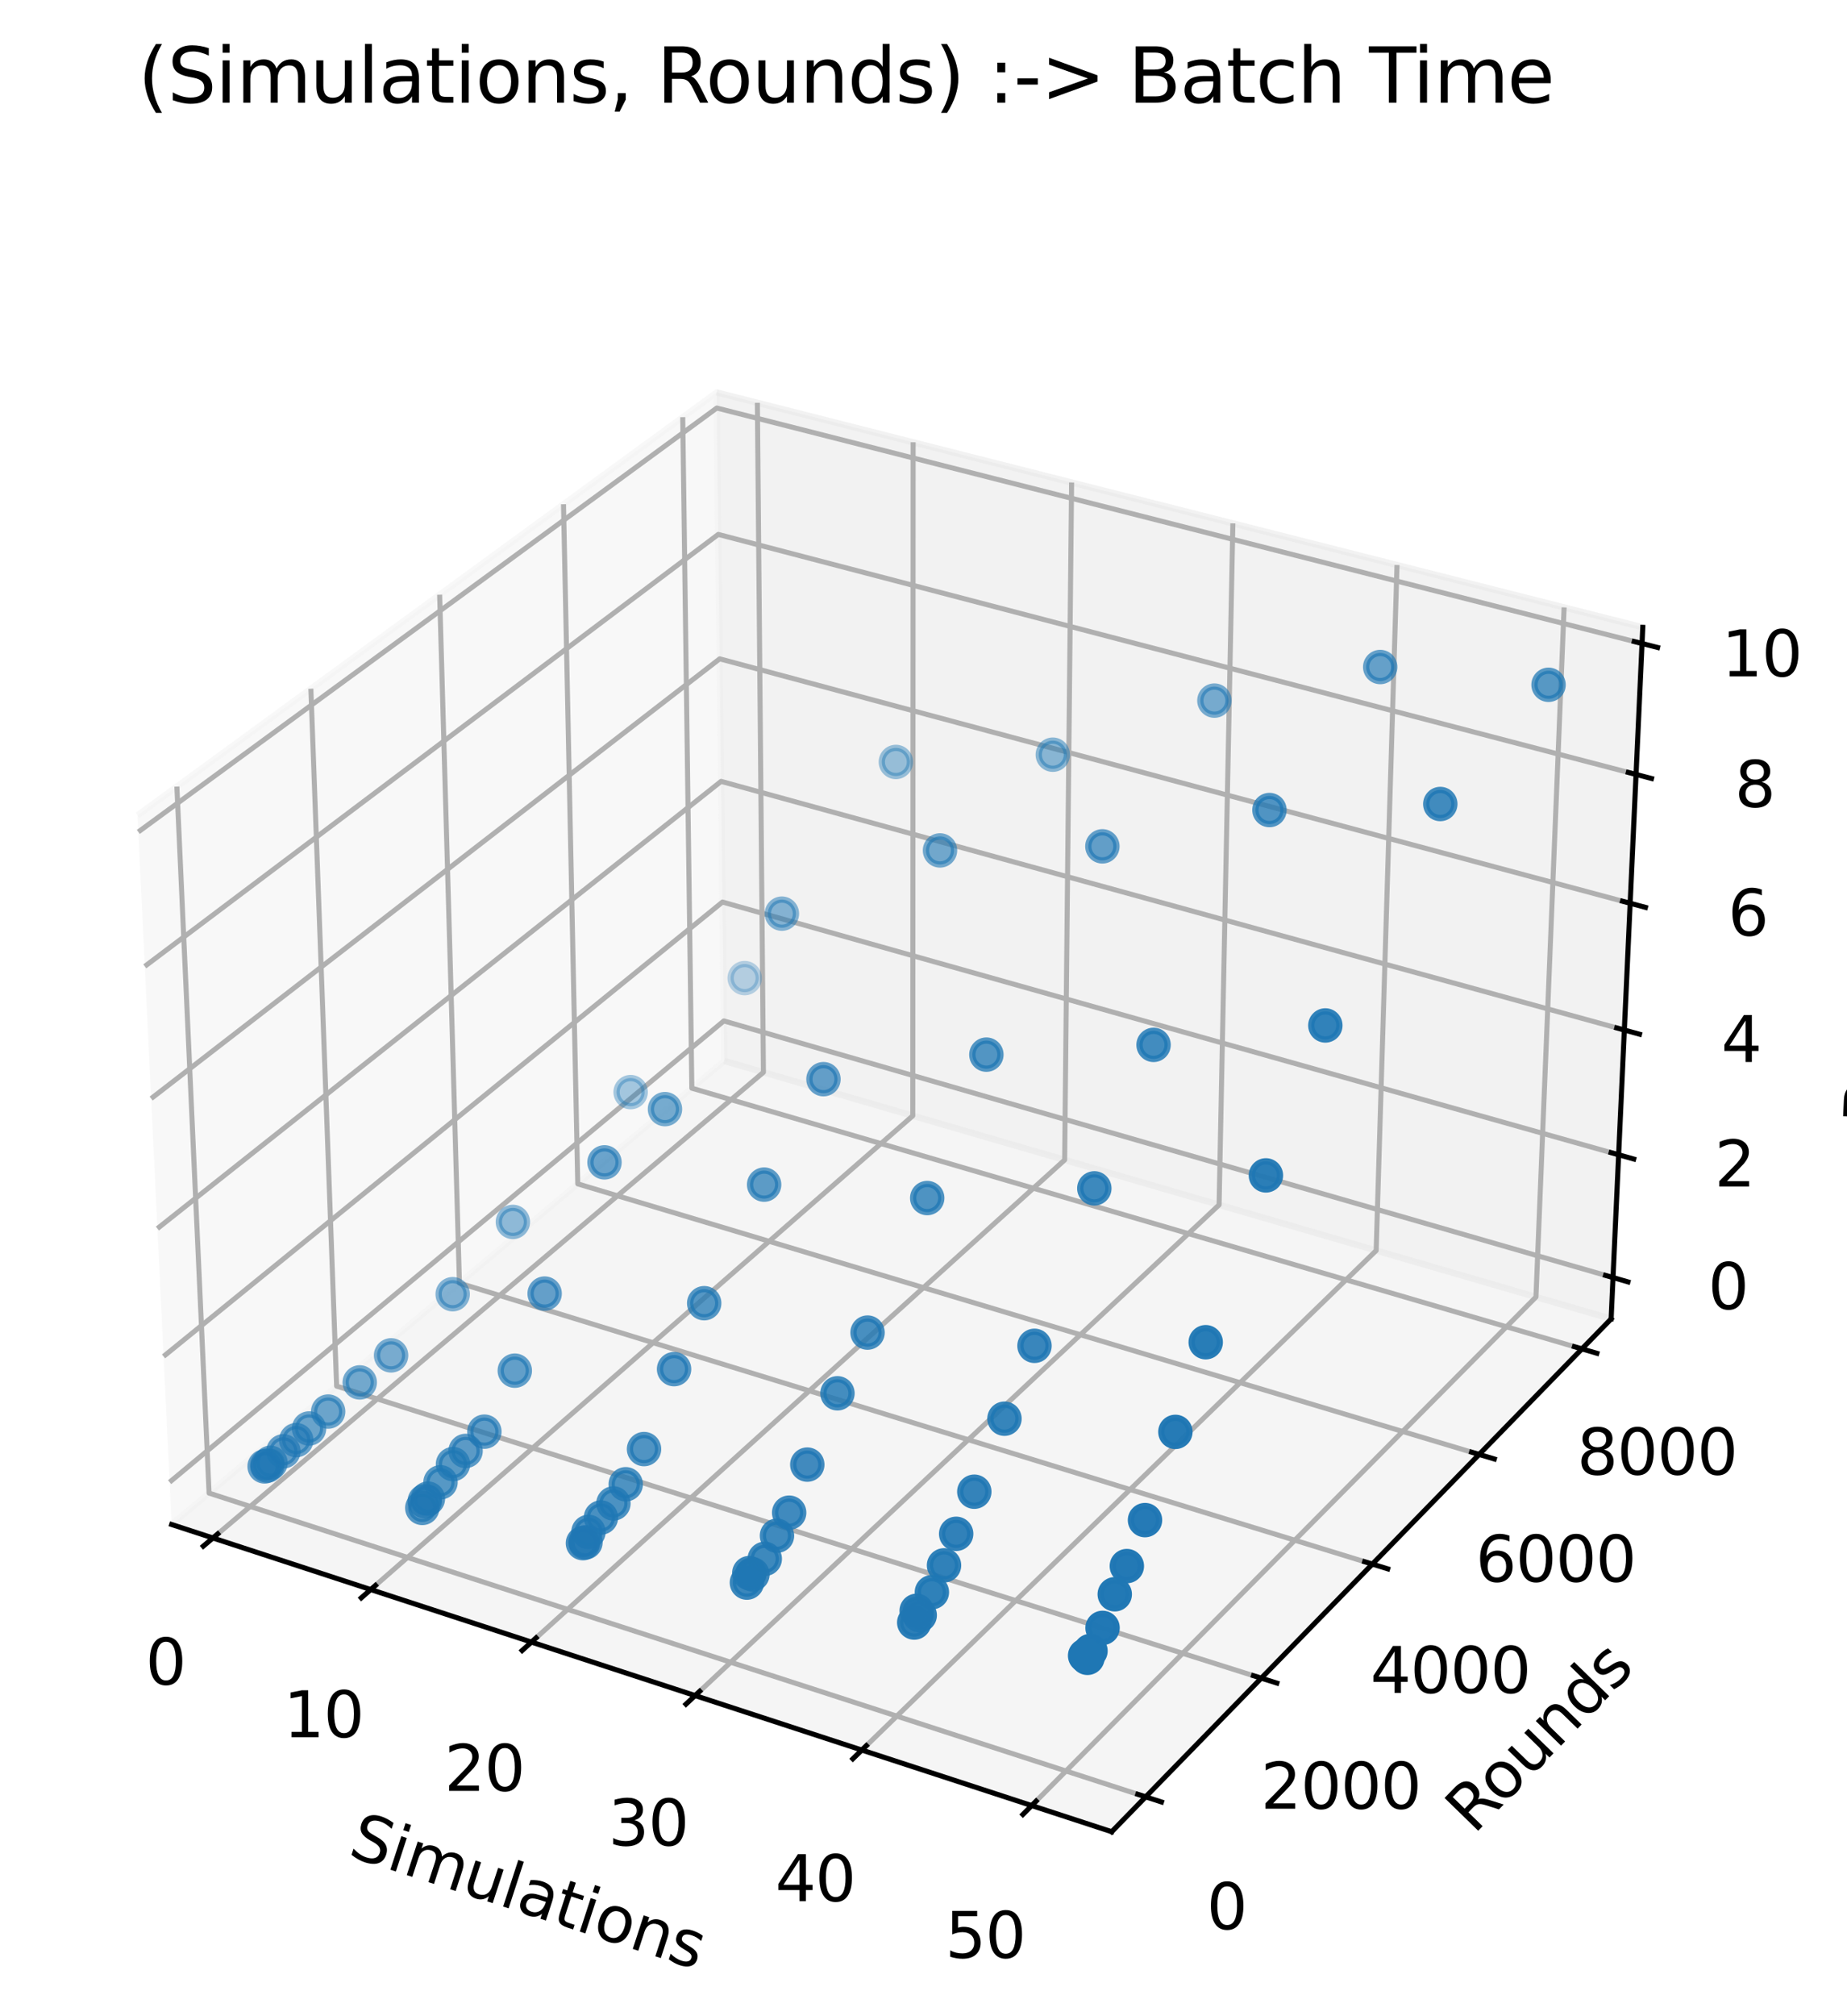 <?xml version="1.0" encoding="utf-8" standalone="no"?>
<!DOCTYPE svg PUBLIC "-//W3C//DTD SVG 1.1//EN"
  "http://www.w3.org/Graphics/SVG/1.1/DTD/svg11.dtd">
<svg xmlns:xlink="http://www.w3.org/1999/xlink" width="293.693pt" height="320.401pt" viewBox="0 0 293.693 320.401" xmlns="http://www.w3.org/2000/svg" version="1.1">
 <defs>
  <style type="text/css">*{stroke-linejoin: round; stroke-linecap: butt}</style>
 </defs>
 <g id="figure_1">
  <g id="patch_1">
   <path d="M 0 320.401 
L 293.693 320.401 
L 293.693 0 
L 0 0 
z
" style="fill: #ffffff"/>
  </g>
  <g id="patch_2">
   <path d="M 7.2 307.872 
L 273.312 307.872 
L 273.312 41.76 
L 7.2 41.76 
z
" style="fill: #ffffff"/>
  </g>
  <g id="pane3d_1">
   <g id="patch_3">
    <path d="M 27.293 242.257 
L 115.172 168.595 
L 113.951 62.362 
L 21.866 129.561 
" style="fill: #f2f2f2; opacity: 0.5; stroke: #f2f2f2; stroke-linejoin: miter"/>
   </g>
  </g>
  <g id="pane3d_2">
   <g id="patch_4">
    <path d="M 115.172 168.595 
L 256.186 209.583 
L 261.219 99.69 
L 113.951 62.362 
" style="fill: #e6e6e6; opacity: 0.5; stroke: #e6e6e6; stroke-linejoin: miter"/>
   </g>
  </g>
  <g id="pane3d_3">
   <g id="patch_5">
    <path d="M 27.293 242.257 
L 176.775 291.078 
L 256.186 209.583 
L 115.172 168.595 
" style="fill: #ececec; opacity: 0.5; stroke: #ececec; stroke-linejoin: miter"/>
   </g>
  </g>
  <g id="grid3d_1">
   <g id="Line3DCollection_1">
    <path d="M 33.858 244.401 
L 121.391 170.403 
L 120.432 64.005 
" style="fill: none; stroke: #b0b0b0; stroke-width: 0.8"/>
    <path d="M 58.952 252.597 
L 145.142 177.306 
L 145.197 70.282 
" style="fill: none; stroke: #b0b0b0; stroke-width: 0.8"/>
    <path d="M 84.506 260.943 
L 169.291 184.326 
L 170.396 76.669 
" style="fill: none; stroke: #b0b0b0; stroke-width: 0.8"/>
    <path d="M 110.532 269.443 
L 193.849 191.464 
L 196.04 83.169 
" style="fill: none; stroke: #b0b0b0; stroke-width: 0.8"/>
    <path d="M 137.043 278.102 
L 218.826 198.724 
L 222.141 89.785 
" style="fill: none; stroke: #b0b0b0; stroke-width: 0.8"/>
    <path d="M 164.053 286.923 
L 244.233 206.108 
L 248.711 96.52 
" style="fill: none; stroke: #b0b0b0; stroke-width: 0.8"/>
   </g>
  </g>
  <g id="grid3d_2">
   <g id="Line3DCollection_2">
    <path d="M 28.125 124.993 
L 33.246 237.268 
L 182.176 285.535 
" style="fill: none; stroke: #b0b0b0; stroke-width: 0.8"/>
    <path d="M 49.43 109.446 
L 53.528 220.266 
L 200.556 266.673 
" style="fill: none; stroke: #b0b0b0; stroke-width: 0.8"/>
    <path d="M 69.907 94.503 
L 73.056 203.898 
L 218.216 248.549 
" style="fill: none; stroke: #b0b0b0; stroke-width: 0.8"/>
    <path d="M 89.602 80.13 
L 91.871 188.127 
L 235.198 231.122 
" style="fill: none; stroke: #b0b0b0; stroke-width: 0.8"/>
    <path d="M 108.561 66.295 
L 110.01 172.923 
L 251.541 214.35 
" style="fill: none; stroke: #b0b0b0; stroke-width: 0.8"/>
   </g>
  </g>
  <g id="grid3d_3">
   <g id="Line3DCollection_3">
    <path d="M 256.487 203.015 
L 115.099 162.234 
L 26.969 235.533 
" style="fill: none; stroke: #b0b0b0; stroke-width: 0.8"/>
    <path d="M 257.381 183.503 
L 114.882 143.344 
L 26.007 215.547 
" style="fill: none; stroke: #b0b0b0; stroke-width: 0.8"/>
    <path d="M 258.288 163.679 
L 114.661 124.166 
L 25.029 195.229 
" style="fill: none; stroke: #b0b0b0; stroke-width: 0.8"/>
    <path d="M 259.211 143.536 
L 114.437 104.694 
L 24.034 174.571 
" style="fill: none; stroke: #b0b0b0; stroke-width: 0.8"/>
    <path d="M 260.148 123.065 
L 114.21 84.921 
L 23.022 153.564 
" style="fill: none; stroke: #b0b0b0; stroke-width: 0.8"/>
    <path d="M 261.101 102.258 
L 113.979 64.839 
L 21.993 132.199 
" style="fill: none; stroke: #b0b0b0; stroke-width: 0.8"/>
   </g>
  </g>
  <g id="axis3d_1">
   <g id="line2d_1">
    <path d="M 27.293 242.257 
L 176.775 291.078 
" style="fill: none; stroke: #000000; stroke-width: 0.8; stroke-linecap: square"/>
   </g>
   <g id="xtick_1">
    <g id="line2d_2">
     <path d="M 34.62 243.757 
L 32.33 245.693 
" style="fill: none; stroke: #000000; stroke-width: 0.8; stroke-linecap: square"/>
    </g>
    <g id="text_1">
     <!-- 0 -->
     <g transform="translate(23.145 267.693) scale(0.1 -0.1)">
      <defs>
       <path id="DejaVuSans-30" d="M 2034 4250 
Q 1547 4250 1301 3770 
Q 1056 3291 1056 2328 
Q 1056 1369 1301 889 
Q 1547 409 2034 409 
Q 2525 409 2770 889 
Q 3016 1369 3016 2328 
Q 3016 3291 2770 3770 
Q 2525 4250 2034 4250 
z
M 2034 4750 
Q 2819 4750 3233 4129 
Q 3647 3509 3647 2328 
Q 3647 1150 3233 529 
Q 2819 -91 2034 -91 
Q 1250 -91 836 529 
Q 422 1150 422 2328 
Q 422 3509 836 4129 
Q 1250 4750 2034 4750 
z
" transform="scale(0.016)"/>
      </defs>
      <use xlink:href="#DejaVuSans-30"/>
     </g>
    </g>
   </g>
   <g id="xtick_2">
    <g id="line2d_3">
     <path d="M 59.703 251.941 
L 57.447 253.912 
" style="fill: none; stroke: #000000; stroke-width: 0.8; stroke-linecap: square"/>
    </g>
    <g id="text_2">
     <!-- 10 -->
     <g transform="translate(45.084 276.063) scale(0.1 -0.1)">
      <defs>
       <path id="DejaVuSans-31" d="M 794 531 
L 1825 531 
L 1825 4091 
L 703 3866 
L 703 4441 
L 1819 4666 
L 2450 4666 
L 2450 531 
L 3481 531 
L 3481 0 
L 794 0 
L 794 531 
z
" transform="scale(0.016)"/>
      </defs>
      <use xlink:href="#DejaVuSans-31"/>
      <use xlink:href="#DejaVuSans-30" x="63.623"/>
     </g>
    </g>
   </g>
   <g id="xtick_3">
    <g id="line2d_4">
     <path d="M 85.245 260.275 
L 83.024 262.282 
" style="fill: none; stroke: #000000; stroke-width: 0.8; stroke-linecap: square"/>
    </g>
    <g id="text_3">
     <!-- 20 -->
     <g transform="translate(70.665 284.586) scale(0.1 -0.1)">
      <defs>
       <path id="DejaVuSans-32" d="M 1228 531 
L 3431 531 
L 3431 0 
L 469 0 
L 469 531 
Q 828 903 1448 1529 
Q 2069 2156 2228 2338 
Q 2531 2678 2651 2914 
Q 2772 3150 2772 3378 
Q 2772 3750 2511 3984 
Q 2250 4219 1831 4219 
Q 1534 4219 1204 4116 
Q 875 4013 500 3803 
L 500 4441 
Q 881 4594 1212 4672 
Q 1544 4750 1819 4750 
Q 2544 4750 2975 4387 
Q 3406 4025 3406 3419 
Q 3406 3131 3298 2873 
Q 3191 2616 2906 2266 
Q 2828 2175 2409 1742 
Q 1991 1309 1228 531 
z
" transform="scale(0.016)"/>
      </defs>
      <use xlink:href="#DejaVuSans-32"/>
      <use xlink:href="#DejaVuSans-30" x="63.623"/>
     </g>
    </g>
   </g>
   <g id="xtick_4">
    <g id="line2d_5">
     <path d="M 111.259 268.762 
L 109.074 270.807 
" style="fill: none; stroke: #000000; stroke-width: 0.8; stroke-linecap: square"/>
    </g>
    <g id="text_4">
     <!-- 30 -->
     <g transform="translate(96.721 293.267) scale(0.1 -0.1)">
      <defs>
       <path id="DejaVuSans-33" d="M 2597 2516 
Q 3050 2419 3304 2112 
Q 3559 1806 3559 1356 
Q 3559 666 3084 287 
Q 2609 -91 1734 -91 
Q 1441 -91 1130 -33 
Q 819 25 488 141 
L 488 750 
Q 750 597 1062 519 
Q 1375 441 1716 441 
Q 2309 441 2620 675 
Q 2931 909 2931 1356 
Q 2931 1769 2642 2001 
Q 2353 2234 1838 2234 
L 1294 2234 
L 1294 2753 
L 1863 2753 
Q 2328 2753 2575 2939 
Q 2822 3125 2822 3475 
Q 2822 3834 2567 4026 
Q 2313 4219 1838 4219 
Q 1578 4219 1281 4162 
Q 984 4106 628 3988 
L 628 4550 
Q 988 4650 1302 4700 
Q 1616 4750 1894 4750 
Q 2613 4750 3031 4423 
Q 3450 4097 3450 3541 
Q 3450 3153 3228 2886 
Q 3006 2619 2597 2516 
z
" transform="scale(0.016)"/>
      </defs>
      <use xlink:href="#DejaVuSans-33"/>
      <use xlink:href="#DejaVuSans-30" x="63.623"/>
     </g>
    </g>
   </g>
   <g id="xtick_5">
    <g id="line2d_6">
     <path d="M 137.757 277.408 
L 135.611 279.491 
" style="fill: none; stroke: #000000; stroke-width: 0.8; stroke-linecap: square"/>
    </g>
    <g id="text_5">
     <!-- 40 -->
     <g transform="translate(123.265 302.111) scale(0.1 -0.1)">
      <defs>
       <path id="DejaVuSans-34" d="M 2419 4116 
L 825 1625 
L 2419 1625 
L 2419 4116 
z
M 2253 4666 
L 3047 4666 
L 3047 1625 
L 3713 1625 
L 3713 1100 
L 3047 1100 
L 3047 0 
L 2419 0 
L 2419 1100 
L 313 1100 
L 313 1709 
L 2253 4666 
z
" transform="scale(0.016)"/>
      </defs>
      <use xlink:href="#DejaVuSans-34"/>
      <use xlink:href="#DejaVuSans-30" x="63.623"/>
     </g>
    </g>
   </g>
   <g id="xtick_6">
    <g id="line2d_7">
     <path d="M 164.754 286.217 
L 162.648 288.339 
" style="fill: none; stroke: #000000; stroke-width: 0.8; stroke-linecap: square"/>
    </g>
    <g id="text_6">
     <!-- 50 -->
     <g transform="translate(150.31 311.122) scale(0.1 -0.1)">
      <defs>
       <path id="DejaVuSans-35" d="M 691 4666 
L 3169 4666 
L 3169 4134 
L 1269 4134 
L 1269 2991 
Q 1406 3038 1543 3061 
Q 1681 3084 1819 3084 
Q 2600 3084 3056 2656 
Q 3513 2228 3513 1497 
Q 3513 744 3044 326 
Q 2575 -91 1722 -91 
Q 1428 -91 1123 -41 
Q 819 9 494 109 
L 494 744 
Q 775 591 1075 516 
Q 1375 441 1709 441 
Q 2250 441 2565 725 
Q 2881 1009 2881 1497 
Q 2881 1984 2565 2268 
Q 2250 2553 1709 2553 
Q 1456 2553 1204 2497 
Q 953 2441 691 2322 
L 691 4666 
z
" transform="scale(0.016)"/>
      </defs>
      <use xlink:href="#DejaVuSans-35"/>
      <use xlink:href="#DejaVuSans-30" x="63.623"/>
     </g>
    </g>
   </g>
   <g id="text_7">
    <!-- Simulations -->
    <g transform="translate(55.123 294.842) rotate(-341.913) scale(0.1 -0.1)">
     <defs>
      <path id="DejaVuSans-53" d="M 3425 4513 
L 3425 3897 
Q 3066 4069 2747 4153 
Q 2428 4238 2131 4238 
Q 1616 4238 1336 4038 
Q 1056 3838 1056 3469 
Q 1056 3159 1242 3001 
Q 1428 2844 1947 2747 
L 2328 2669 
Q 3034 2534 3370 2195 
Q 3706 1856 3706 1288 
Q 3706 609 3251 259 
Q 2797 -91 1919 -91 
Q 1588 -91 1214 -16 
Q 841 59 441 206 
L 441 856 
Q 825 641 1194 531 
Q 1563 422 1919 422 
Q 2459 422 2753 634 
Q 3047 847 3047 1241 
Q 3047 1584 2836 1778 
Q 2625 1972 2144 2069 
L 1759 2144 
Q 1053 2284 737 2584 
Q 422 2884 422 3419 
Q 422 4038 858 4394 
Q 1294 4750 2059 4750 
Q 2388 4750 2728 4690 
Q 3069 4631 3425 4513 
z
" transform="scale(0.016)"/>
      <path id="DejaVuSans-69" d="M 603 3500 
L 1178 3500 
L 1178 0 
L 603 0 
L 603 3500 
z
M 603 4863 
L 1178 4863 
L 1178 4134 
L 603 4134 
L 603 4863 
z
" transform="scale(0.016)"/>
      <path id="DejaVuSans-6d" d="M 3328 2828 
Q 3544 3216 3844 3400 
Q 4144 3584 4550 3584 
Q 5097 3584 5394 3201 
Q 5691 2819 5691 2113 
L 5691 0 
L 5113 0 
L 5113 2094 
Q 5113 2597 4934 2840 
Q 4756 3084 4391 3084 
Q 3944 3084 3684 2787 
Q 3425 2491 3425 1978 
L 3425 0 
L 2847 0 
L 2847 2094 
Q 2847 2600 2669 2842 
Q 2491 3084 2119 3084 
Q 1678 3084 1418 2786 
Q 1159 2488 1159 1978 
L 1159 0 
L 581 0 
L 581 3500 
L 1159 3500 
L 1159 2956 
Q 1356 3278 1631 3431 
Q 1906 3584 2284 3584 
Q 2666 3584 2933 3390 
Q 3200 3197 3328 2828 
z
" transform="scale(0.016)"/>
      <path id="DejaVuSans-75" d="M 544 1381 
L 544 3500 
L 1119 3500 
L 1119 1403 
Q 1119 906 1312 657 
Q 1506 409 1894 409 
Q 2359 409 2629 706 
Q 2900 1003 2900 1516 
L 2900 3500 
L 3475 3500 
L 3475 0 
L 2900 0 
L 2900 538 
Q 2691 219 2414 64 
Q 2138 -91 1772 -91 
Q 1169 -91 856 284 
Q 544 659 544 1381 
z
M 1991 3584 
L 1991 3584 
z
" transform="scale(0.016)"/>
      <path id="DejaVuSans-6c" d="M 603 4863 
L 1178 4863 
L 1178 0 
L 603 0 
L 603 4863 
z
" transform="scale(0.016)"/>
      <path id="DejaVuSans-61" d="M 2194 1759 
Q 1497 1759 1228 1600 
Q 959 1441 959 1056 
Q 959 750 1161 570 
Q 1363 391 1709 391 
Q 2188 391 2477 730 
Q 2766 1069 2766 1631 
L 2766 1759 
L 2194 1759 
z
M 3341 1997 
L 3341 0 
L 2766 0 
L 2766 531 
Q 2569 213 2275 61 
Q 1981 -91 1556 -91 
Q 1019 -91 701 211 
Q 384 513 384 1019 
Q 384 1609 779 1909 
Q 1175 2209 1959 2209 
L 2766 2209 
L 2766 2266 
Q 2766 2663 2505 2880 
Q 2244 3097 1772 3097 
Q 1472 3097 1187 3025 
Q 903 2953 641 2809 
L 641 3341 
Q 956 3463 1253 3523 
Q 1550 3584 1831 3584 
Q 2591 3584 2966 3190 
Q 3341 2797 3341 1997 
z
" transform="scale(0.016)"/>
      <path id="DejaVuSans-74" d="M 1172 4494 
L 1172 3500 
L 2356 3500 
L 2356 3053 
L 1172 3053 
L 1172 1153 
Q 1172 725 1289 603 
Q 1406 481 1766 481 
L 2356 481 
L 2356 0 
L 1766 0 
Q 1100 0 847 248 
Q 594 497 594 1153 
L 594 3053 
L 172 3053 
L 172 3500 
L 594 3500 
L 594 4494 
L 1172 4494 
z
" transform="scale(0.016)"/>
      <path id="DejaVuSans-6f" d="M 1959 3097 
Q 1497 3097 1228 2736 
Q 959 2375 959 1747 
Q 959 1119 1226 758 
Q 1494 397 1959 397 
Q 2419 397 2687 759 
Q 2956 1122 2956 1747 
Q 2956 2369 2687 2733 
Q 2419 3097 1959 3097 
z
M 1959 3584 
Q 2709 3584 3137 3096 
Q 3566 2609 3566 1747 
Q 3566 888 3137 398 
Q 2709 -91 1959 -91 
Q 1206 -91 779 398 
Q 353 888 353 1747 
Q 353 2609 779 3096 
Q 1206 3584 1959 3584 
z
" transform="scale(0.016)"/>
      <path id="DejaVuSans-6e" d="M 3513 2113 
L 3513 0 
L 2938 0 
L 2938 2094 
Q 2938 2591 2744 2837 
Q 2550 3084 2163 3084 
Q 1697 3084 1428 2787 
Q 1159 2491 1159 1978 
L 1159 0 
L 581 0 
L 581 3500 
L 1159 3500 
L 1159 2956 
Q 1366 3272 1645 3428 
Q 1925 3584 2291 3584 
Q 2894 3584 3203 3211 
Q 3513 2838 3513 2113 
z
" transform="scale(0.016)"/>
      <path id="DejaVuSans-73" d="M 2834 3397 
L 2834 2853 
Q 2591 2978 2328 3040 
Q 2066 3103 1784 3103 
Q 1356 3103 1142 2972 
Q 928 2841 928 2578 
Q 928 2378 1081 2264 
Q 1234 2150 1697 2047 
L 1894 2003 
Q 2506 1872 2764 1633 
Q 3022 1394 3022 966 
Q 3022 478 2636 193 
Q 2250 -91 1575 -91 
Q 1294 -91 989 -36 
Q 684 19 347 128 
L 347 722 
Q 666 556 975 473 
Q 1284 391 1588 391 
Q 1994 391 2212 530 
Q 2431 669 2431 922 
Q 2431 1156 2273 1281 
Q 2116 1406 1581 1522 
L 1381 1569 
Q 847 1681 609 1914 
Q 372 2147 372 2553 
Q 372 3047 722 3315 
Q 1072 3584 1716 3584 
Q 2034 3584 2315 3537 
Q 2597 3491 2834 3397 
z
" transform="scale(0.016)"/>
     </defs>
     <use xlink:href="#DejaVuSans-53"/>
     <use xlink:href="#DejaVuSans-69" x="63.477"/>
     <use xlink:href="#DejaVuSans-6d" x="91.26"/>
     <use xlink:href="#DejaVuSans-75" x="188.672"/>
     <use xlink:href="#DejaVuSans-6c" x="252.051"/>
     <use xlink:href="#DejaVuSans-61" x="279.834"/>
     <use xlink:href="#DejaVuSans-74" x="341.113"/>
     <use xlink:href="#DejaVuSans-69" x="380.322"/>
     <use xlink:href="#DejaVuSans-6f" x="408.105"/>
     <use xlink:href="#DejaVuSans-6e" x="469.287"/>
     <use xlink:href="#DejaVuSans-73" x="532.666"/>
    </g>
   </g>
  </g>
  <g id="axis3d_2">
   <g id="line2d_8">
    <path d="M 256.186 209.583 
L 176.775 291.078 
" style="fill: none; stroke: #000000; stroke-width: 0.8; stroke-linecap: square"/>
   </g>
   <g id="xtick_7">
    <g id="line2d_9">
     <path d="M 180.921 285.129 
L 184.689 286.35 
" style="fill: none; stroke: #000000; stroke-width: 0.8; stroke-linecap: square"/>
    </g>
    <g id="text_8">
     <!-- 0 -->
     <g transform="translate(191.877 306.559) scale(0.1 -0.1)">
      <use xlink:href="#DejaVuSans-30"/>
     </g>
    </g>
   </g>
   <g id="xtick_8">
    <g id="line2d_10">
     <path d="M 199.318 266.283 
L 203.035 267.456 
" style="fill: none; stroke: #000000; stroke-width: 0.8; stroke-linecap: square"/>
    </g>
    <g id="text_9">
     <!-- 2000 -->
     <g transform="translate(200.466 287.417) scale(0.1 -0.1)">
      <use xlink:href="#DejaVuSans-32"/>
      <use xlink:href="#DejaVuSans-30" x="63.623"/>
      <use xlink:href="#DejaVuSans-30" x="127.246"/>
      <use xlink:href="#DejaVuSans-30" x="190.869"/>
     </g>
    </g>
   </g>
   <g id="xtick_9">
    <g id="line2d_11">
     <path d="M 216.995 248.174 
L 220.661 249.301 
" style="fill: none; stroke: #000000; stroke-width: 0.8; stroke-linecap: square"/>
    </g>
    <g id="text_10">
     <!-- 4000 -->
     <g transform="translate(217.889 269.026) scale(0.1 -0.1)">
      <use xlink:href="#DejaVuSans-34"/>
      <use xlink:href="#DejaVuSans-30" x="63.623"/>
      <use xlink:href="#DejaVuSans-30" x="127.246"/>
      <use xlink:href="#DejaVuSans-30" x="190.869"/>
     </g>
    </g>
   </g>
   <g id="xtick_10">
    <g id="line2d_12">
     <path d="M 233.994 230.76 
L 237.61 231.845 
" style="fill: none; stroke: #000000; stroke-width: 0.8; stroke-linecap: square"/>
    </g>
    <g id="text_11">
     <!-- 6000 -->
     <g transform="translate(234.643 251.34) scale(0.1 -0.1)">
      <defs>
       <path id="DejaVuSans-36" d="M 2113 2584 
Q 1688 2584 1439 2293 
Q 1191 2003 1191 1497 
Q 1191 994 1439 701 
Q 1688 409 2113 409 
Q 2538 409 2786 701 
Q 3034 994 3034 1497 
Q 3034 2003 2786 2293 
Q 2538 2584 2113 2584 
z
M 3366 4563 
L 3366 3988 
Q 3128 4100 2886 4159 
Q 2644 4219 2406 4219 
Q 1781 4219 1451 3797 
Q 1122 3375 1075 2522 
Q 1259 2794 1537 2939 
Q 1816 3084 2150 3084 
Q 2853 3084 3261 2657 
Q 3669 2231 3669 1497 
Q 3669 778 3244 343 
Q 2819 -91 2113 -91 
Q 1303 -91 875 529 
Q 447 1150 447 2328 
Q 447 3434 972 4092 
Q 1497 4750 2381 4750 
Q 2619 4750 2861 4703 
Q 3103 4656 3366 4563 
z
" transform="scale(0.016)"/>
      </defs>
      <use xlink:href="#DejaVuSans-36"/>
      <use xlink:href="#DejaVuSans-30" x="63.623"/>
      <use xlink:href="#DejaVuSans-30" x="127.246"/>
      <use xlink:href="#DejaVuSans-30" x="190.869"/>
     </g>
    </g>
   </g>
   <g id="xtick_11">
    <g id="line2d_13">
     <path d="M 250.353 214.002 
L 253.92 215.047 
" style="fill: none; stroke: #000000; stroke-width: 0.8; stroke-linecap: square"/>
    </g>
    <g id="text_12">
     <!-- 8000 -->
     <g transform="translate(250.765 234.322) scale(0.1 -0.1)">
      <defs>
       <path id="DejaVuSans-38" d="M 2034 2216 
Q 1584 2216 1326 1975 
Q 1069 1734 1069 1313 
Q 1069 891 1326 650 
Q 1584 409 2034 409 
Q 2484 409 2743 651 
Q 3003 894 3003 1313 
Q 3003 1734 2745 1975 
Q 2488 2216 2034 2216 
z
M 1403 2484 
Q 997 2584 770 2862 
Q 544 3141 544 3541 
Q 544 4100 942 4425 
Q 1341 4750 2034 4750 
Q 2731 4750 3128 4425 
Q 3525 4100 3525 3541 
Q 3525 3141 3298 2862 
Q 3072 2584 2669 2484 
Q 3125 2378 3379 2068 
Q 3634 1759 3634 1313 
Q 3634 634 3220 271 
Q 2806 -91 2034 -91 
Q 1263 -91 848 271 
Q 434 634 434 1313 
Q 434 1759 690 2068 
Q 947 2378 1403 2484 
z
M 1172 3481 
Q 1172 3119 1398 2916 
Q 1625 2713 2034 2713 
Q 2441 2713 2670 2916 
Q 2900 3119 2900 3481 
Q 2900 3844 2670 4047 
Q 2441 4250 2034 4250 
Q 1625 4250 1398 4047 
Q 1172 3844 1172 3481 
z
" transform="scale(0.016)"/>
      </defs>
      <use xlink:href="#DejaVuSans-38"/>
      <use xlink:href="#DejaVuSans-30" x="63.623"/>
      <use xlink:href="#DejaVuSans-30" x="127.246"/>
      <use xlink:href="#DejaVuSans-30" x="190.869"/>
     </g>
    </g>
   </g>
   <g id="text_13">
    <!-- Rounds -->
    <g transform="translate(234.346 291.639) rotate(-45.742) scale(0.1 -0.1)">
     <defs>
      <path id="DejaVuSans-52" d="M 2841 2188 
Q 3044 2119 3236 1894 
Q 3428 1669 3622 1275 
L 4263 0 
L 3584 0 
L 2988 1197 
Q 2756 1666 2539 1819 
Q 2322 1972 1947 1972 
L 1259 1972 
L 1259 0 
L 628 0 
L 628 4666 
L 2053 4666 
Q 2853 4666 3247 4331 
Q 3641 3997 3641 3322 
Q 3641 2881 3436 2590 
Q 3231 2300 2841 2188 
z
M 1259 4147 
L 1259 2491 
L 2053 2491 
Q 2509 2491 2742 2702 
Q 2975 2913 2975 3322 
Q 2975 3731 2742 3939 
Q 2509 4147 2053 4147 
L 1259 4147 
z
" transform="scale(0.016)"/>
      <path id="DejaVuSans-64" d="M 2906 2969 
L 2906 4863 
L 3481 4863 
L 3481 0 
L 2906 0 
L 2906 525 
Q 2725 213 2448 61 
Q 2172 -91 1784 -91 
Q 1150 -91 751 415 
Q 353 922 353 1747 
Q 353 2572 751 3078 
Q 1150 3584 1784 3584 
Q 2172 3584 2448 3432 
Q 2725 3281 2906 2969 
z
M 947 1747 
Q 947 1113 1208 752 
Q 1469 391 1925 391 
Q 2381 391 2643 752 
Q 2906 1113 2906 1747 
Q 2906 2381 2643 2742 
Q 2381 3103 1925 3103 
Q 1469 3103 1208 2742 
Q 947 2381 947 1747 
z
" transform="scale(0.016)"/>
     </defs>
     <use xlink:href="#DejaVuSans-52"/>
     <use xlink:href="#DejaVuSans-6f" x="64.982"/>
     <use xlink:href="#DejaVuSans-75" x="126.164"/>
     <use xlink:href="#DejaVuSans-6e" x="189.543"/>
     <use xlink:href="#DejaVuSans-64" x="252.922"/>
     <use xlink:href="#DejaVuSans-73" x="316.398"/>
    </g>
   </g>
  </g>
  <g id="axis3d_3">
   <g id="line2d_14">
    <path d="M 256.186 209.583 
L 261.219 99.69 
" style="fill: none; stroke: #000000; stroke-width: 0.8; stroke-linecap: square"/>
   </g>
   <g id="xtick_12">
    <g id="line2d_15">
     <path d="M 255.3 202.673 
L 258.864 203.701 
" style="fill: none; stroke: #000000; stroke-width: 0.8; stroke-linecap: square"/>
    </g>
    <g id="text_14">
     <!-- 0 -->
     <g transform="translate(271.602 208.021) scale(0.1 -0.1)">
      <use xlink:href="#DejaVuSans-30"/>
     </g>
    </g>
   </g>
   <g id="xtick_13">
    <g id="line2d_16">
     <path d="M 256.184 183.166 
L 259.777 184.178 
" style="fill: none; stroke: #000000; stroke-width: 0.8; stroke-linecap: square"/>
    </g>
    <g id="text_15">
     <!-- 2 -->
     <g transform="translate(272.638 188.548) scale(0.1 -0.1)">
      <use xlink:href="#DejaVuSans-32"/>
     </g>
    </g>
   </g>
   <g id="xtick_14">
    <g id="line2d_17">
     <path d="M 257.082 163.347 
L 260.704 164.344 
" style="fill: none; stroke: #000000; stroke-width: 0.8; stroke-linecap: square"/>
    </g>
    <g id="text_16">
     <!-- 4 -->
     <g transform="translate(273.69 168.764) scale(0.1 -0.1)">
      <use xlink:href="#DejaVuSans-34"/>
     </g>
    </g>
   </g>
   <g id="xtick_15">
    <g id="line2d_18">
     <path d="M 257.994 143.209 
L 261.647 144.189 
" style="fill: none; stroke: #000000; stroke-width: 0.8; stroke-linecap: square"/>
    </g>
    <g id="text_17">
     <!-- 6 -->
     <g transform="translate(274.759 148.662) scale(0.1 -0.1)">
      <use xlink:href="#DejaVuSans-36"/>
     </g>
    </g>
   </g>
   <g id="xtick_16">
    <g id="line2d_19">
     <path d="M 258.921 122.744 
L 262.605 123.707 
" style="fill: none; stroke: #000000; stroke-width: 0.8; stroke-linecap: square"/>
    </g>
    <g id="text_18">
     <!-- 8 -->
     <g transform="translate(275.845 128.235) scale(0.1 -0.1)">
      <use xlink:href="#DejaVuSans-38"/>
     </g>
    </g>
   </g>
   <g id="xtick_17">
    <g id="line2d_20">
     <path d="M 259.864 101.944 
L 263.579 102.888 
" style="fill: none; stroke: #000000; stroke-width: 0.8; stroke-linecap: square"/>
    </g>
    <g id="text_19">
     <!-- 10 -->
     <g transform="translate(273.768 107.474) scale(0.1 -0.1)">
      <use xlink:href="#DejaVuSans-31"/>
      <use xlink:href="#DejaVuSans-30" x="63.623"/>
     </g>
    </g>
   </g>
   <g id="text_20">
    <!-- Batch Time -->
    <g transform="translate(300.49 178.723) rotate(-87.378) scale(0.1 -0.1)">
     <defs>
      <path id="DejaVuSans-42" d="M 1259 2228 
L 1259 519 
L 2272 519 
Q 2781 519 3026 730 
Q 3272 941 3272 1375 
Q 3272 1813 3026 2020 
Q 2781 2228 2272 2228 
L 1259 2228 
z
M 1259 4147 
L 1259 2741 
L 2194 2741 
Q 2656 2741 2882 2914 
Q 3109 3088 3109 3444 
Q 3109 3797 2882 3972 
Q 2656 4147 2194 4147 
L 1259 4147 
z
M 628 4666 
L 2241 4666 
Q 2963 4666 3353 4366 
Q 3744 4066 3744 3513 
Q 3744 3084 3544 2831 
Q 3344 2578 2956 2516 
Q 3422 2416 3680 2098 
Q 3938 1781 3938 1306 
Q 3938 681 3513 340 
Q 3088 0 2303 0 
L 628 0 
L 628 4666 
z
" transform="scale(0.016)"/>
      <path id="DejaVuSans-63" d="M 3122 3366 
L 3122 2828 
Q 2878 2963 2633 3030 
Q 2388 3097 2138 3097 
Q 1578 3097 1268 2742 
Q 959 2388 959 1747 
Q 959 1106 1268 751 
Q 1578 397 2138 397 
Q 2388 397 2633 464 
Q 2878 531 3122 666 
L 3122 134 
Q 2881 22 2623 -34 
Q 2366 -91 2075 -91 
Q 1284 -91 818 406 
Q 353 903 353 1747 
Q 353 2603 823 3093 
Q 1294 3584 2113 3584 
Q 2378 3584 2631 3529 
Q 2884 3475 3122 3366 
z
" transform="scale(0.016)"/>
      <path id="DejaVuSans-68" d="M 3513 2113 
L 3513 0 
L 2938 0 
L 2938 2094 
Q 2938 2591 2744 2837 
Q 2550 3084 2163 3084 
Q 1697 3084 1428 2787 
Q 1159 2491 1159 1978 
L 1159 0 
L 581 0 
L 581 4863 
L 1159 4863 
L 1159 2956 
Q 1366 3272 1645 3428 
Q 1925 3584 2291 3584 
Q 2894 3584 3203 3211 
Q 3513 2838 3513 2113 
z
" transform="scale(0.016)"/>
      <path id="DejaVuSans-20" transform="scale(0.016)"/>
      <path id="DejaVuSans-54" d="M -19 4666 
L 3928 4666 
L 3928 4134 
L 2272 4134 
L 2272 0 
L 1638 0 
L 1638 4134 
L -19 4134 
L -19 4666 
z
" transform="scale(0.016)"/>
      <path id="DejaVuSans-65" d="M 3597 1894 
L 3597 1613 
L 953 1613 
Q 991 1019 1311 708 
Q 1631 397 2203 397 
Q 2534 397 2845 478 
Q 3156 559 3463 722 
L 3463 178 
Q 3153 47 2828 -22 
Q 2503 -91 2169 -91 
Q 1331 -91 842 396 
Q 353 884 353 1716 
Q 353 2575 817 3079 
Q 1281 3584 2069 3584 
Q 2775 3584 3186 3129 
Q 3597 2675 3597 1894 
z
M 3022 2063 
Q 3016 2534 2758 2815 
Q 2500 3097 2075 3097 
Q 1594 3097 1305 2825 
Q 1016 2553 972 2059 
L 3022 2063 
z
" transform="scale(0.016)"/>
     </defs>
     <use xlink:href="#DejaVuSans-42"/>
     <use xlink:href="#DejaVuSans-61" x="68.604"/>
     <use xlink:href="#DejaVuSans-74" x="129.883"/>
     <use xlink:href="#DejaVuSans-63" x="169.092"/>
     <use xlink:href="#DejaVuSans-68" x="224.072"/>
     <use xlink:href="#DejaVuSans-20" x="287.451"/>
     <use xlink:href="#DejaVuSans-54" x="319.238"/>
     <use xlink:href="#DejaVuSans-69" x="377.197"/>
     <use xlink:href="#DejaVuSans-6d" x="404.98"/>
     <use xlink:href="#DejaVuSans-65" x="502.393"/>
    </g>
   </g>
  </g>
  <g id="axes_1">
   <g id="Path3DCollection_1">
    <defs>
     <path id="C0_0_f9dd6ab73b" d="M 0 2.236 
C 0.593 2.236 1.162 2 1.581 1.581 
C 2 1.162 2.236 0.593 2.236 -0 
C 2.236 -0.593 2 -1.162 1.581 -1.581 
C 1.162 -2 0.593 -2.236 0 -2.236 
C -0.593 -2.236 -1.162 -2 -1.581 -1.581 
C -2 -1.162 -2.236 -0.593 -2.236 0 
C -2.236 0.593 -2 1.162 -1.581 1.581 
C -1.162 2 -0.593 2.236 0 2.236 
z
"/>
    </defs>
    <g clip-path="url(#p5b3dcedea8)">
     <use xlink:href="#C0_0_f9dd6ab73b" x="118.412" y="155.43" style="fill: #1f77b4; fill-opacity: 0.3; stroke: #1f77b4; stroke-opacity: 0.3"/>
    </g>
    <g clip-path="url(#p5b3dcedea8)">
     <use xlink:href="#C0_0_f9dd6ab73b" x="100.277" y="173.548" style="fill: #1f77b4; fill-opacity: 0.394; stroke: #1f77b4; stroke-opacity: 0.394"/>
    </g>
    <g clip-path="url(#p5b3dcedea8)">
     <use xlink:href="#C0_0_f9dd6ab73b" x="142.455" y="121.082" style="fill: #1f77b4; fill-opacity: 0.437; stroke: #1f77b4; stroke-opacity: 0.437"/>
    </g>
    <g clip-path="url(#p5b3dcedea8)">
     <use xlink:href="#C0_0_f9dd6ab73b" x="81.553" y="194.176" style="fill: #1f77b4; fill-opacity: 0.488; stroke: #1f77b4; stroke-opacity: 0.488"/>
    </g>
    <g clip-path="url(#p5b3dcedea8)">
     <use xlink:href="#C0_0_f9dd6ab73b" x="167.409" y="119.929" style="fill: #1f77b4; fill-opacity: 0.503; stroke: #1f77b4; stroke-opacity: 0.503"/>
    </g>
    <g clip-path="url(#p5b3dcedea8)">
     <use xlink:href="#C0_0_f9dd6ab73b" x="124.329" y="145.19" style="fill: #1f77b4; fill-opacity: 0.522; stroke: #1f77b4; stroke-opacity: 0.522"/>
    </g>
    <g clip-path="url(#p5b3dcedea8)">
     <use xlink:href="#C0_0_f9dd6ab73b" x="71.981" y="205.66" style="fill: #1f77b4; fill-opacity: 0.533; stroke: #1f77b4; stroke-opacity: 0.533"/>
    </g>
    <g clip-path="url(#p5b3dcedea8)">
     <use xlink:href="#C0_0_f9dd6ab73b" x="62.187" y="215.379" style="fill: #1f77b4; fill-opacity: 0.584; stroke: #1f77b4; stroke-opacity: 0.584"/>
    </g>
    <g clip-path="url(#p5b3dcedea8)">
     <use xlink:href="#C0_0_f9dd6ab73b" x="193.103" y="111.335" style="fill: #1f77b4; fill-opacity: 0.588; stroke: #1f77b4; stroke-opacity: 0.588"/>
    </g>
    <g clip-path="url(#p5b3dcedea8)">
     <use xlink:href="#C0_0_f9dd6ab73b" x="105.739" y="176.251" style="fill: #1f77b4; fill-opacity: 0.596; stroke: #1f77b4; stroke-opacity: 0.596"/>
    </g>
    <g clip-path="url(#p5b3dcedea8)">
     <use xlink:href="#C0_0_f9dd6ab73b" x="149.47" y="135.141" style="fill: #1f77b4; fill-opacity: 0.612; stroke: #1f77b4; stroke-opacity: 0.612"/>
    </g>
    <g clip-path="url(#p5b3dcedea8)">
     <use xlink:href="#C0_0_f9dd6ab73b" x="57.202" y="219.679" style="fill: #1f77b4; fill-opacity: 0.612; stroke: #1f77b4; stroke-opacity: 0.612"/>
    </g>
    <g clip-path="url(#p5b3dcedea8)">
     <use xlink:href="#C0_0_f9dd6ab73b" x="52.181" y="224.311" style="fill: #1f77b4; fill-opacity: 0.639; stroke: #1f77b4; stroke-opacity: 0.639"/>
    </g>
    <g clip-path="url(#p5b3dcedea8)">
     <use xlink:href="#C0_0_f9dd6ab73b" x="96.122" y="184.71" style="fill: #1f77b4; fill-opacity: 0.651; stroke: #1f77b4; stroke-opacity: 0.651"/>
    </g>
    <g clip-path="url(#p5b3dcedea8)">
     <use xlink:href="#C0_0_f9dd6ab73b" x="49.141" y="227.001" style="fill: #1f77b4; fill-opacity: 0.655; stroke: #1f77b4; stroke-opacity: 0.655"/>
    </g>
    <g clip-path="url(#p5b3dcedea8)">
     <use xlink:href="#C0_0_f9dd6ab73b" x="47.107" y="228.845" style="fill: #1f77b4; fill-opacity: 0.666; stroke: #1f77b4; stroke-opacity: 0.666"/>
    </g>
    <g clip-path="url(#p5b3dcedea8)">
     <use xlink:href="#C0_0_f9dd6ab73b" x="219.469" y="105.997" style="fill: #1f77b4; fill-opacity: 0.667; stroke: #1f77b4; stroke-opacity: 0.667"/>
    </g>
    <g clip-path="url(#p5b3dcedea8)">
     <use xlink:href="#C0_0_f9dd6ab73b" x="130.941" y="171.49" style="fill: #1f77b4; fill-opacity: 0.676; stroke: #1f77b4; stroke-opacity: 0.676"/>
    </g>
    <g clip-path="url(#p5b3dcedea8)">
     <use xlink:href="#C0_0_f9dd6ab73b" x="45.062" y="230.627" style="fill: #1f77b4; fill-opacity: 0.677; stroke: #1f77b4; stroke-opacity: 0.677"/>
    </g>
    <g clip-path="url(#p5b3dcedea8)">
     <use xlink:href="#C0_0_f9dd6ab73b" x="86.604" y="205.562" style="fill: #1f77b4; fill-opacity: 0.677; stroke: #1f77b4; stroke-opacity: 0.677"/>
    </g>
    <g clip-path="url(#p5b3dcedea8)">
     <use xlink:href="#C0_0_f9dd6ab73b" x="175.291" y="134.493" style="fill: #1f77b4; fill-opacity: 0.681; stroke: #1f77b4; stroke-opacity: 0.681"/>
    </g>
    <g clip-path="url(#p5b3dcedea8)">
     <use xlink:href="#C0_0_f9dd6ab73b" x="81.857" y="217.812" style="fill: #1f77b4; fill-opacity: 0.687; stroke: #1f77b4; stroke-opacity: 0.687"/>
    </g>
    <g clip-path="url(#p5b3dcedea8)">
     <use xlink:href="#C0_0_f9dd6ab73b" x="43.011" y="232.455" style="fill: #1f77b4; fill-opacity: 0.688; stroke: #1f77b4; stroke-opacity: 0.688"/>
    </g>
    <g clip-path="url(#p5b3dcedea8)">
     <use xlink:href="#C0_0_f9dd6ab73b" x="42.496" y="232.896" style="fill: #1f77b4; fill-opacity: 0.691; stroke: #1f77b4; stroke-opacity: 0.691"/>
    </g>
    <g clip-path="url(#p5b3dcedea8)">
     <use xlink:href="#C0_0_f9dd6ab73b" x="42.074" y="233.028" style="fill: #1f77b4; fill-opacity: 0.694; stroke: #1f77b4; stroke-opacity: 0.694"/>
    </g>
    <g clip-path="url(#p5b3dcedea8)">
     <use xlink:href="#C0_0_f9dd6ab73b" x="77.024" y="227.503" style="fill: #1f77b4; fill-opacity: 0.702; stroke: #1f77b4; stroke-opacity: 0.702"/>
    </g>
    <g clip-path="url(#p5b3dcedea8)">
     <use xlink:href="#C0_0_f9dd6ab73b" x="121.505" y="188.247" style="fill: #1f77b4; fill-opacity: 0.713; stroke: #1f77b4; stroke-opacity: 0.713"/>
    </g>
    <g clip-path="url(#p5b3dcedea8)">
     <use xlink:href="#C0_0_f9dd6ab73b" x="74.032" y="230.568" style="fill: #1f77b4; fill-opacity: 0.718; stroke: #1f77b4; stroke-opacity: 0.718"/>
    </g>
    <g clip-path="url(#p5b3dcedea8)">
     <use xlink:href="#C0_0_f9dd6ab73b" x="72.03" y="232.658" style="fill: #1f77b4; fill-opacity: 0.729; stroke: #1f77b4; stroke-opacity: 0.729"/>
    </g>
    <g clip-path="url(#p5b3dcedea8)">
     <use xlink:href="#C0_0_f9dd6ab73b" x="246.236" y="108.821" style="fill: #1f77b4; fill-opacity: 0.729; stroke: #1f77b4; stroke-opacity: 0.729"/>
    </g>
    <g clip-path="url(#p5b3dcedea8)">
     <use xlink:href="#C0_0_f9dd6ab73b" x="70.044" y="235.551" style="fill: #1f77b4; fill-opacity: 0.738; stroke: #1f77b4; stroke-opacity: 0.738"/>
    </g>
    <g clip-path="url(#p5b3dcedea8)">
     <use xlink:href="#C0_0_f9dd6ab73b" x="111.975" y="207.091" style="fill: #1f77b4; fill-opacity: 0.745; stroke: #1f77b4; stroke-opacity: 0.745"/>
    </g>
    <g clip-path="url(#p5b3dcedea8)">
     <use xlink:href="#C0_0_f9dd6ab73b" x="68.043" y="238.148" style="fill: #1f77b4; fill-opacity: 0.747; stroke: #1f77b4; stroke-opacity: 0.747"/>
    </g>
    <g clip-path="url(#p5b3dcedea8)">
     <use xlink:href="#C0_0_f9dd6ab73b" x="67.534" y="238.555" style="fill: #1f77b4; fill-opacity: 0.75; stroke: #1f77b4; stroke-opacity: 0.75"/>
    </g>
    <g clip-path="url(#p5b3dcedea8)">
     <use xlink:href="#C0_0_f9dd6ab73b" x="67.15" y="239.621" style="fill: #1f77b4; fill-opacity: 0.751; stroke: #1f77b4; stroke-opacity: 0.751"/>
    </g>
    <g clip-path="url(#p5b3dcedea8)">
     <use xlink:href="#C0_0_f9dd6ab73b" x="156.846" y="167.591" style="fill: #1f77b4; fill-opacity: 0.756; stroke: #1f77b4; stroke-opacity: 0.756"/>
    </g>
    <g clip-path="url(#p5b3dcedea8)">
     <use xlink:href="#C0_0_f9dd6ab73b" x="107.184" y="217.567" style="fill: #1f77b4; fill-opacity: 0.759; stroke: #1f77b4; stroke-opacity: 0.759"/>
    </g>
    <g clip-path="url(#p5b3dcedea8)">
     <use xlink:href="#C0_0_f9dd6ab73b" x="201.857" y="128.724" style="fill: #1f77b4; fill-opacity: 0.764; stroke: #1f77b4; stroke-opacity: 0.764"/>
    </g>
    <g clip-path="url(#p5b3dcedea8)">
     <use xlink:href="#C0_0_f9dd6ab73b" x="102.408" y="230.272" style="fill: #1f77b4; fill-opacity: 0.768; stroke: #1f77b4; stroke-opacity: 0.768"/>
    </g>
    <g clip-path="url(#p5b3dcedea8)">
     <use xlink:href="#C0_0_f9dd6ab73b" x="99.498" y="235.862" style="fill: #1f77b4; fill-opacity: 0.779; stroke: #1f77b4; stroke-opacity: 0.779"/>
    </g>
    <g clip-path="url(#p5b3dcedea8)">
     <use xlink:href="#C0_0_f9dd6ab73b" x="147.437" y="190.381" style="fill: #1f77b4; fill-opacity: 0.779; stroke: #1f77b4; stroke-opacity: 0.779"/>
    </g>
    <g clip-path="url(#p5b3dcedea8)">
     <use xlink:href="#C0_0_f9dd6ab73b" x="97.539" y="238.912" style="fill: #1f77b4; fill-opacity: 0.787; stroke: #1f77b4; stroke-opacity: 0.787"/>
    </g>
    <g clip-path="url(#p5b3dcedea8)">
     <use xlink:href="#C0_0_f9dd6ab73b" x="95.558" y="241.147" style="fill: #1f77b4; fill-opacity: 0.798; stroke: #1f77b4; stroke-opacity: 0.798"/>
    </g>
    <g clip-path="url(#p5b3dcedea8)">
     <use xlink:href="#C0_0_f9dd6ab73b" x="137.949" y="211.762" style="fill: #1f77b4; fill-opacity: 0.807; stroke: #1f77b4; stroke-opacity: 0.807"/>
    </g>
    <g clip-path="url(#p5b3dcedea8)">
     <use xlink:href="#C0_0_f9dd6ab73b" x="93.096" y="245.093" style="fill: #1f77b4; fill-opacity: 0.808; stroke: #1f77b4; stroke-opacity: 0.808"/>
    </g>
    <g clip-path="url(#p5b3dcedea8)">
     <use xlink:href="#C0_0_f9dd6ab73b" x="93.571" y="243.435" style="fill: #1f77b4; fill-opacity: 0.808; stroke: #1f77b4; stroke-opacity: 0.808"/>
    </g>
    <g clip-path="url(#p5b3dcedea8)">
     <use xlink:href="#C0_0_f9dd6ab73b" x="92.691" y="245.222" style="fill: #1f77b4; fill-opacity: 0.811; stroke: #1f77b4; stroke-opacity: 0.811"/>
    </g>
    <g clip-path="url(#p5b3dcedea8)">
     <use xlink:href="#C0_0_f9dd6ab73b" x="133.166" y="221.409" style="fill: #1f77b4; fill-opacity: 0.824; stroke: #1f77b4; stroke-opacity: 0.824"/>
    </g>
    <g clip-path="url(#p5b3dcedea8)">
     <use xlink:href="#C0_0_f9dd6ab73b" x="183.429" y="166.039" style="fill: #1f77b4; fill-opacity: 0.832; stroke: #1f77b4; stroke-opacity: 0.832"/>
    </g>
    <g clip-path="url(#p5b3dcedea8)">
     <use xlink:href="#C0_0_f9dd6ab73b" x="128.368" y="232.739" style="fill: #1f77b4; fill-opacity: 0.837; stroke: #1f77b4; stroke-opacity: 0.837"/>
    </g>
    <g clip-path="url(#p5b3dcedea8)">
     <use xlink:href="#C0_0_f9dd6ab73b" x="229.022" y="127.764" style="fill: #1f77b4; fill-opacity: 0.838; stroke: #1f77b4; stroke-opacity: 0.838"/>
    </g>
    <g clip-path="url(#p5b3dcedea8)">
     <use xlink:href="#C0_0_f9dd6ab73b" x="125.485" y="240.378" style="fill: #1f77b4; fill-opacity: 0.842; stroke: #1f77b4; stroke-opacity: 0.842"/>
    </g>
    <g clip-path="url(#p5b3dcedea8)">
     <use xlink:href="#C0_0_f9dd6ab73b" x="123.548" y="244.038" style="fill: #1f77b4; fill-opacity: 0.85; stroke: #1f77b4; stroke-opacity: 0.85"/>
    </g>
    <g clip-path="url(#p5b3dcedea8)">
     <use xlink:href="#C0_0_f9dd6ab73b" x="174.01" y="188.844" style="fill: #1f77b4; fill-opacity: 0.857; stroke: #1f77b4; stroke-opacity: 0.857"/>
    </g>
    <g clip-path="url(#p5b3dcedea8)">
     <use xlink:href="#C0_0_f9dd6ab73b" x="121.606" y="247.715" style="fill: #1f77b4; fill-opacity: 0.857; stroke: #1f77b4; stroke-opacity: 0.857"/>
    </g>
    <g clip-path="url(#p5b3dcedea8)">
     <use xlink:href="#C0_0_f9dd6ab73b" x="119.647" y="250.181" style="fill: #1f77b4; fill-opacity: 0.868; stroke: #1f77b4; stroke-opacity: 0.868"/>
    </g>
    <g clip-path="url(#p5b3dcedea8)">
     <use xlink:href="#C0_0_f9dd6ab73b" x="118.766" y="251.492" style="fill: #1f77b4; fill-opacity: 0.872; stroke: #1f77b4; stroke-opacity: 0.872"/>
    </g>
    <g clip-path="url(#p5b3dcedea8)">
     <use xlink:href="#C0_0_f9dd6ab73b" x="119.148" y="249.978" style="fill: #1f77b4; fill-opacity: 0.872; stroke: #1f77b4; stroke-opacity: 0.872"/>
    </g>
    <g clip-path="url(#p5b3dcedea8)">
     <use xlink:href="#C0_0_f9dd6ab73b" x="164.495" y="213.863" style="fill: #1f77b4; fill-opacity: 0.877; stroke: #1f77b4; stroke-opacity: 0.877"/>
    </g>
    <g clip-path="url(#p5b3dcedea8)">
     <use xlink:href="#C0_0_f9dd6ab73b" x="159.72" y="225.443" style="fill: #1f77b4; fill-opacity: 0.89; stroke: #1f77b4; stroke-opacity: 0.89"/>
    </g>
    <g clip-path="url(#p5b3dcedea8)">
     <use xlink:href="#C0_0_f9dd6ab73b" x="154.925" y="237.046" style="fill: #1f77b4; fill-opacity: 0.902; stroke: #1f77b4; stroke-opacity: 0.902"/>
    </g>
    <g clip-path="url(#p5b3dcedea8)">
     <use xlink:href="#C0_0_f9dd6ab73b" x="152.04" y="243.738" style="fill: #1f77b4; fill-opacity: 0.911; stroke: #1f77b4; stroke-opacity: 0.911"/>
    </g>
    <g clip-path="url(#p5b3dcedea8)">
     <use xlink:href="#C0_0_f9dd6ab73b" x="210.744" y="162.954" style="fill: #1f77b4; fill-opacity: 0.914; stroke: #1f77b4; stroke-opacity: 0.914"/>
    </g>
    <g clip-path="url(#p5b3dcedea8)">
     <use xlink:href="#C0_0_f9dd6ab73b" x="150.11" y="248.749" style="fill: #1f77b4; fill-opacity: 0.915; stroke: #1f77b4; stroke-opacity: 0.915"/>
    </g>
    <g clip-path="url(#p5b3dcedea8)">
     <use xlink:href="#C0_0_f9dd6ab73b" x="148.179" y="253.015" style="fill: #1f77b4; fill-opacity: 0.921; stroke: #1f77b4; stroke-opacity: 0.921"/>
    </g>
    <g clip-path="url(#p5b3dcedea8)">
     <use xlink:href="#C0_0_f9dd6ab73b" x="146.245" y="256.672" style="fill: #1f77b4; fill-opacity: 0.929; stroke: #1f77b4; stroke-opacity: 0.929"/>
    </g>
    <g clip-path="url(#p5b3dcedea8)">
     <use xlink:href="#C0_0_f9dd6ab73b" x="145.373" y="257.837" style="fill: #1f77b4; fill-opacity: 0.934; stroke: #1f77b4; stroke-opacity: 0.934"/>
    </g>
    <g clip-path="url(#p5b3dcedea8)">
     <use xlink:href="#C0_0_f9dd6ab73b" x="145.762" y="255.972" style="fill: #1f77b4; fill-opacity: 0.935; stroke: #1f77b4; stroke-opacity: 0.935"/>
    </g>
    <g clip-path="url(#p5b3dcedea8)">
     <use xlink:href="#C0_0_f9dd6ab73b" x="201.294" y="186.781" style="fill: #1f77b4; fill-opacity: 0.938; stroke: #1f77b4; stroke-opacity: 0.938"/>
    </g>
    <g clip-path="url(#p5b3dcedea8)">
     <use xlink:href="#C0_0_f9dd6ab73b" x="191.722" y="213.29" style="fill: #1f77b4; fill-opacity: 0.955; stroke: #1f77b4; stroke-opacity: 0.955"/>
    </g>
    <g clip-path="url(#p5b3dcedea8)">
     <use xlink:href="#C0_0_f9dd6ab73b" x="186.898" y="227.54" style="fill: #1f77b4; fill-opacity: 0.962; stroke: #1f77b4; stroke-opacity: 0.962"/>
    </g>
    <g clip-path="url(#p5b3dcedea8)">
     <use xlink:href="#C0_0_f9dd6ab73b" x="182.068" y="241.559" style="fill: #1f77b4; fill-opacity: 0.969; stroke: #1f77b4; stroke-opacity: 0.969"/>
    </g>
    <g clip-path="url(#p5b3dcedea8)">
     <use xlink:href="#C0_0_f9dd6ab73b" x="179.18" y="248.866" style="fill: #1f77b4; fill-opacity: 0.977; stroke: #1f77b4; stroke-opacity: 0.977"/>
    </g>
    <g clip-path="url(#p5b3dcedea8)">
     <use xlink:href="#C0_0_f9dd6ab73b" x="177.258" y="253.343" style="fill: #1f77b4; fill-opacity: 0.982; stroke: #1f77b4; stroke-opacity: 0.982"/>
    </g>
    <g clip-path="url(#p5b3dcedea8)">
     <use xlink:href="#C0_0_f9dd6ab73b" x="175.32" y="258.687" style="fill: #1f77b4; fill-opacity: 0.986; stroke: #1f77b4; stroke-opacity: 0.986"/>
    </g>
    <g clip-path="url(#p5b3dcedea8)">
     <use xlink:href="#C0_0_f9dd6ab73b" x="173.4" y="262.348" style="fill: #1f77b4; fill-opacity: 0.994; stroke: #1f77b4; stroke-opacity: 0.994"/>
    </g>
    <g clip-path="url(#p5b3dcedea8)">
     <use xlink:href="#C0_0_f9dd6ab73b" x="172.917" y="263.443" style="fill: #1f77b4; fill-opacity: 0.996; stroke: #1f77b4; stroke-opacity: 0.996"/>
    </g>
    <g clip-path="url(#p5b3dcedea8)">
     <use xlink:href="#C0_0_f9dd6ab73b" x="172.546" y="263.095" style="fill: #1f77b4; stroke: #1f77b4"/>
    </g>
   </g>
  </g>
  <g id="text_21">
   <!-- (Simulations, Rounds) :-&gt; Batch Time -->
   <g transform="translate(21.944 16.318) scale(0.12 -0.12)">
    <defs>
     <path id="DejaVuSans-28" d="M 1984 4856 
Q 1566 4138 1362 3434 
Q 1159 2731 1159 2009 
Q 1159 1288 1364 580 
Q 1569 -128 1984 -844 
L 1484 -844 
Q 1016 -109 783 600 
Q 550 1309 550 2009 
Q 550 2706 781 3412 
Q 1013 4119 1484 4856 
L 1984 4856 
z
" transform="scale(0.016)"/>
     <path id="DejaVuSans-2c" d="M 750 794 
L 1409 794 
L 1409 256 
L 897 -744 
L 494 -744 
L 750 256 
L 750 794 
z
" transform="scale(0.016)"/>
     <path id="DejaVuSans-29" d="M 513 4856 
L 1013 4856 
Q 1481 4119 1714 3412 
Q 1947 2706 1947 2009 
Q 1947 1309 1714 600 
Q 1481 -109 1013 -844 
L 513 -844 
Q 928 -128 1133 580 
Q 1338 1288 1338 2009 
Q 1338 2731 1133 3434 
Q 928 4138 513 4856 
z
" transform="scale(0.016)"/>
     <path id="DejaVuSans-3a" d="M 750 794 
L 1409 794 
L 1409 0 
L 750 0 
L 750 794 
z
M 750 3309 
L 1409 3309 
L 1409 2516 
L 750 2516 
L 750 3309 
z
" transform="scale(0.016)"/>
     <path id="DejaVuSans-2d" d="M 313 2009 
L 1997 2009 
L 1997 1497 
L 313 1497 
L 313 2009 
z
" transform="scale(0.016)"/>
     <path id="DejaVuSans-3e" d="M 678 3150 
L 678 3719 
L 4684 2266 
L 4684 1747 
L 678 294 
L 678 863 
L 3897 2003 
L 678 3150 
z
" transform="scale(0.016)"/>
    </defs>
    <use xlink:href="#DejaVuSans-28"/>
    <use xlink:href="#DejaVuSans-53" x="39.014"/>
    <use xlink:href="#DejaVuSans-69" x="102.49"/>
    <use xlink:href="#DejaVuSans-6d" x="130.273"/>
    <use xlink:href="#DejaVuSans-75" x="227.686"/>
    <use xlink:href="#DejaVuSans-6c" x="291.064"/>
    <use xlink:href="#DejaVuSans-61" x="318.848"/>
    <use xlink:href="#DejaVuSans-74" x="380.127"/>
    <use xlink:href="#DejaVuSans-69" x="419.336"/>
    <use xlink:href="#DejaVuSans-6f" x="447.119"/>
    <use xlink:href="#DejaVuSans-6e" x="508.301"/>
    <use xlink:href="#DejaVuSans-73" x="571.68"/>
    <use xlink:href="#DejaVuSans-2c" x="623.779"/>
    <use xlink:href="#DejaVuSans-20" x="655.566"/>
    <use xlink:href="#DejaVuSans-52" x="687.354"/>
    <use xlink:href="#DejaVuSans-6f" x="752.336"/>
    <use xlink:href="#DejaVuSans-75" x="813.518"/>
    <use xlink:href="#DejaVuSans-6e" x="876.896"/>
    <use xlink:href="#DejaVuSans-64" x="940.275"/>
    <use xlink:href="#DejaVuSans-73" x="1003.752"/>
    <use xlink:href="#DejaVuSans-29" x="1055.852"/>
    <use xlink:href="#DejaVuSans-20" x="1094.865"/>
    <use xlink:href="#DejaVuSans-3a" x="1126.652"/>
    <use xlink:href="#DejaVuSans-2d" x="1160.344"/>
    <use xlink:href="#DejaVuSans-3e" x="1196.428"/>
    <use xlink:href="#DejaVuSans-20" x="1280.217"/>
    <use xlink:href="#DejaVuSans-42" x="1312.004"/>
    <use xlink:href="#DejaVuSans-61" x="1380.607"/>
    <use xlink:href="#DejaVuSans-74" x="1441.887"/>
    <use xlink:href="#DejaVuSans-63" x="1481.096"/>
    <use xlink:href="#DejaVuSans-68" x="1536.076"/>
    <use xlink:href="#DejaVuSans-20" x="1599.455"/>
    <use xlink:href="#DejaVuSans-54" x="1631.242"/>
    <use xlink:href="#DejaVuSans-69" x="1689.201"/>
    <use xlink:href="#DejaVuSans-6d" x="1716.984"/>
    <use xlink:href="#DejaVuSans-65" x="1814.396"/>
   </g>
  </g>
 </g>
 <defs>
  <clipPath id="p5b3dcedea8">
   <rect x="7.2" y="41.76" width="266.112" height="266.112"/>
  </clipPath>
 </defs>
</svg>

